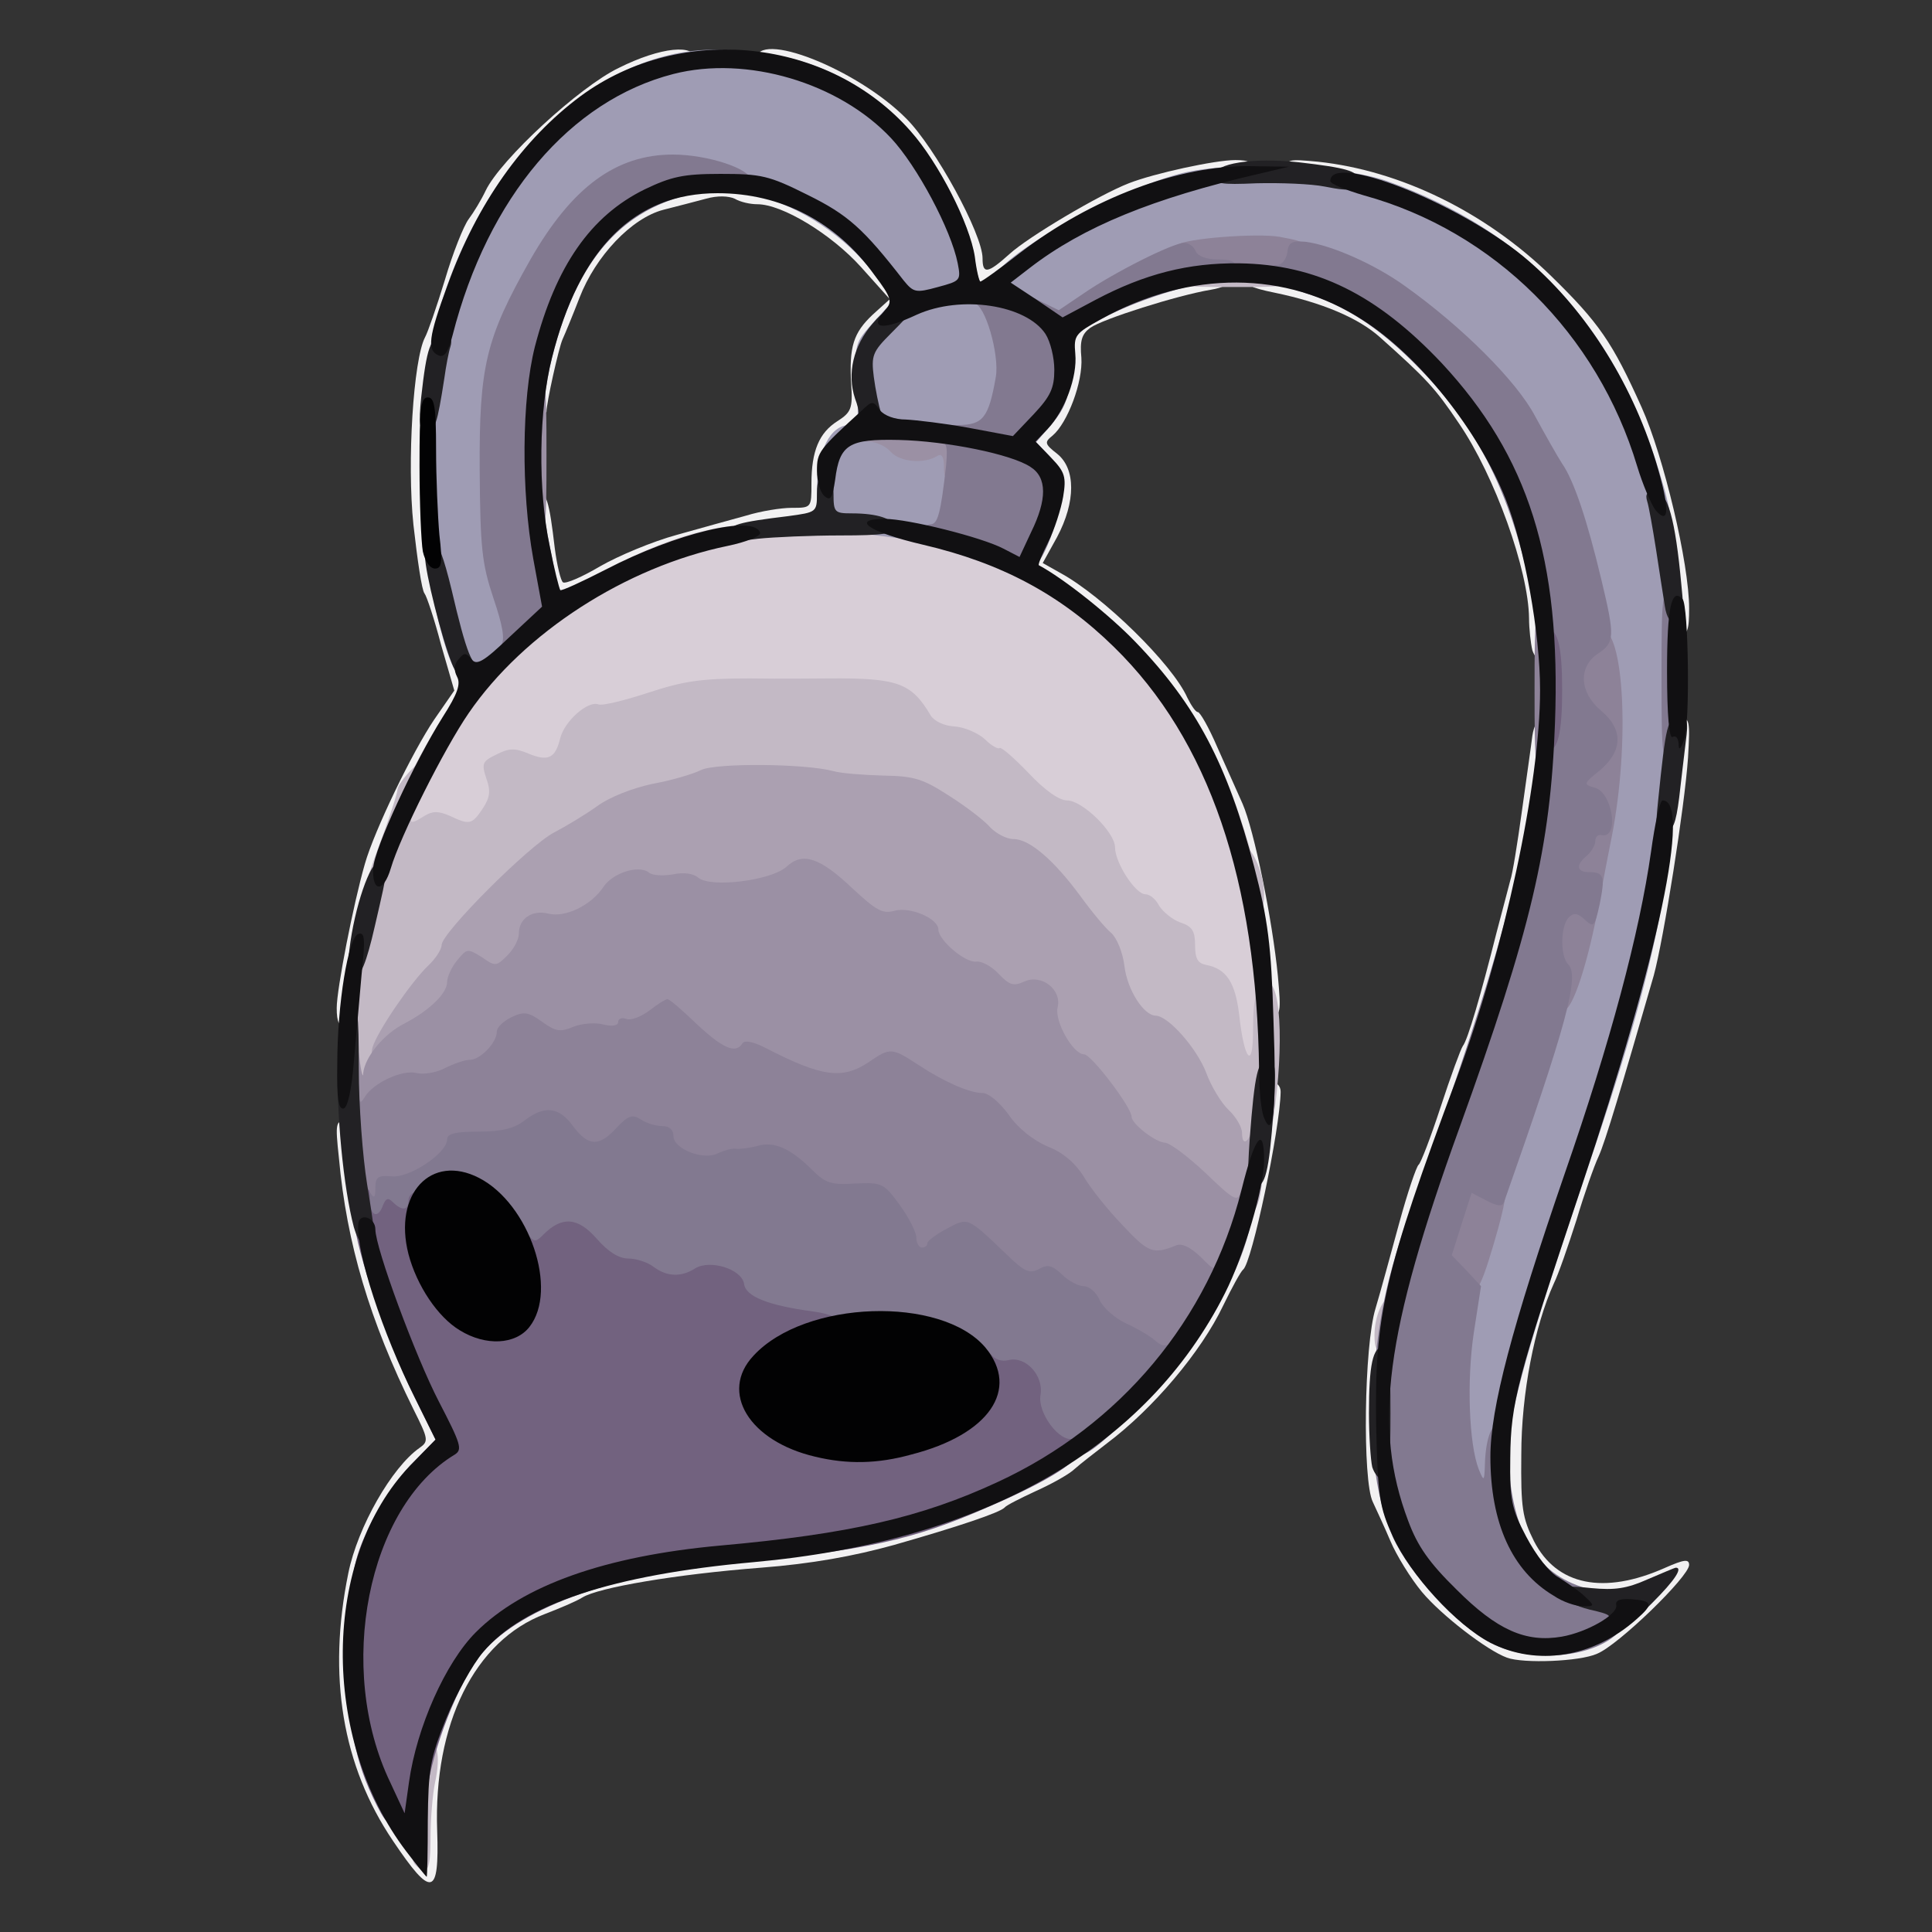 <?xml version="1.0" encoding="utf-8"?>
<!DOCTYPE svg PUBLIC "-//W3C//DTD SVG 1.0//EN" "http://www.w3.org/TR/2001/REC-SVG-20010904/DTD/svg10.dtd">
<svg version="1.0" xmlns="http://www.w3.org/2000/svg" width="32px" height="32px" viewBox="0 0 350 350" preserveAspectRatio="xMidYMid meet">
 <rect x="0" y="0" width="350" height="350" fill="#333333" stroke="none"/>
 <g fill="#f2f1f2">
  <path d="M71.2 333.5 c-9.2 -13.6 -11.9 -29.9 -8.1 -48.5 1.7 -8.4 7.9 -19.2 12.9 -22.7 1.7 -1.2 1.6 -1.6 -1.1 -7 -7.9 -16 -12.1 -30 -13.5 -45.5 -0.7 -6.5 -0.6 -6.8 1.5 -6.8 1.7 0 2.1 0.6 2.1 3 0 9 6.5 30.9 13.1 44.2 5.1 10.2 5 12.2 -0.7 18.3 -9.6 9.9 -14 26.4 -11.1 40.8 0.9 4.2 3.1 10.7 4.9 14.4 l3.3 6.8 0.8 -8.5 c1 -10.4 4.6 -20.3 9.3 -25.8 7.3 -8.6 23.4 -13.9 48.9 -16.2 36.9 -3.4 63.1 -16.2 79.1 -38.6 7.6 -10.6 13.3 -25.9 15 -39.6 0.5 -4.8 1 -5.8 2.5 -5.8 1.2 0 1.9 0.7 1.9 1.8 -0.1 6.7 -5.2 31 -6.8 32.2 -0.4 0.3 -2 3.2 -3.6 6.5 -4 8.4 -12.7 18.7 -21.1 25 -2.2 1.7 -4.8 3.7 -5.8 4.6 -0.9 0.9 -4.1 2.7 -7 4 -2.8 1.3 -5.4 2.6 -5.7 3 -0.8 0.9 -8.5 3.5 -20.1 6.8 -7.2 2 -14.9 3.4 -24 4.1 -15.5 1.2 -29.5 3.6 -32.4 5.4 -1.1 0.7 -4.2 2 -6.8 3 -12.7 4.8 -20.2 19.9 -19.5 39.3 0.4 11.9 -1 12.2 -8 1.8z"/>
  <path d="M273 300.3 c-3.6 -1.3 -11.9 -7.7 -15.4 -11.9 -2 -2.4 -4.6 -6.6 -5.7 -9.2 -1.1 -2.6 -2.6 -5.8 -3.2 -7.1 -1.9 -3.8 -1.6 -28.4 0.5 -35.1 0.9 -3 2.8 -10 4.3 -15.5 1.5 -5.5 3.1 -10.2 3.5 -10.5 0.4 -0.3 2.2 -5 4 -10.5 1.8 -5.5 3.6 -10.4 4 -11 0.9 -1.1 3.3 -9.4 6.1 -20.5 1.1 -4.1 2.2 -8.4 2.5 -9.5 0.4 -1.1 1.3 -6.7 2.1 -12.5 0.8 -5.8 1.7 -12 1.9 -13.7 0.3 -2 1.1 -3.3 1.9 -3.3 1.2 0 1.5 1.5 1.5 6.8 0 14.2 -6.2 40.1 -15.9 66.6 -4.6 12.3 -8 22.6 -11.5 34.1 -3.8 12.8 -2.8 29.4 2.5 39.7 3 6 11.6 14.6 17.3 17.5 5.7 2.9 9.6 2.7 15.4 -0.9 l3.7 -2.3 -5.6 -0.6 c-7.3 -0.8 -10.3 -2.9 -13.6 -9.7 -2.6 -5.3 -2.8 -6.6 -2.7 -17.2 0 -13.3 0.3 -14.6 13 -52.3 11 -32.8 16.2 -53.9 18 -74 0.6 -6.8 0.9 -7.7 2.6 -7.7 1.9 0 2 0.5 1.6 7.3 -0.6 8.8 -4.4 32.8 -6.2 39.4 -5.8 20.1 -8.8 30.2 -10 32.8 -0.8 1.7 -2.6 6.8 -4 11.5 -1.5 4.7 -3.3 9.9 -4.1 11.5 -3.5 7.7 -5.9 20 -5.9 31 -0.1 9.7 0.2 11.5 2.3 15.7 4.1 8 12.6 9.8 23.8 4.8 3.4 -1.5 4.3 -1.6 4.3 -0.5 0 2.1 -12.9 14.6 -16.7 16.1 -3.1 1.4 -13.3 1.8 -16.3 0.7z"/>
  <path d="M61 182.6 c0 -3.4 3 -18.8 5.1 -26.1 1.7 -6 8.6 -20.3 12.6 -26.2 l3.6 -5.2 -2.4 -8.3 c-1.2 -4.6 -2.6 -8.8 -3 -9.3 -0.5 -0.6 -1.3 -6.2 -2 -12.4 -1.2 -11.4 0 -30 2.1 -34 0.5 -0.9 2.1 -5.5 3.6 -10.4 1.4 -4.8 3.4 -9.8 4.3 -11 0.9 -1.2 2.3 -3.5 3.1 -5.2 2.7 -5.6 17 -18.8 24.1 -22.2 7.6 -3.8 13.9 -4.4 13.9 -1.5 0 1.3 -1.3 2.2 -5 3.1 -2.8 0.7 -7.7 3.1 -10.9 5.2 -27.1 18.1 -38.7 61.3 -25.9 95.9 3.6 9.6 3.5 10.6 -2.2 20 -2.8 4.6 -5.4 8.7 -5.9 9 -0.4 0.3 -1.1 1.6 -1.4 3 -0.3 1.4 -2.1 6.9 -4.1 12.2 -1.9 5.3 -4.1 13.5 -4.8 18.2 -1 7.2 -1.5 8.6 -3 8.6 -1.4 0 -1.8 -0.8 -1.8 -3.4z"/>
  <path d="M227.2 175.1 c-0.7 -4.8 -1.2 -10.5 -1.2 -12.5 0 -2 -0.4 -3.6 -0.9 -3.6 -0.4 0 -2 -3.8 -3.6 -8.4 -5.2 -16.3 -18 -33.5 -30.9 -41.6 -4.8 -3.1 -5.5 -3.9 -5.6 -6.8 0 -1.8 0.9 -5 2 -7.2 1.1 -2.2 2 -4.8 2 -5.8 0 -1 -0.9 -2.7 -2 -3.7 -2.5 -2.2 -2.7 -8.7 -0.4 -10.6 2.7 -2.3 4.6 -7.1 4.8 -12.3 l0.1 -5.1 7.8 -3.9 c6.6 -3.3 9 -4 15.7 -4.4 6.8 -0.4 8 -0.2 8 1.1 0 1.1 -1.3 1.8 -3.7 2.2 -6 1 -19.6 5.3 -21.8 6.9 -1.5 1.1 -1.9 2.3 -1.6 5.4 0.3 4.4 -2.5 11.8 -5.2 14.1 -1.5 1.2 -1.5 1.5 0.8 3.3 3.4 2.7 3.4 8.7 0 15.1 l-2.6 4.7 3.2 1.8 c7.7 4.2 20.3 16.5 23 22.6 0.7 1.4 1.5 2.6 1.9 2.6 0.4 0 2 2.8 3.5 6.3 1.5 3.4 3.6 8 4.6 10.3 2.1 4.8 5.4 21 6.4 31.2 0.6 6.6 0.5 7.2 -1.3 7.2 -1.6 0 -2 -1.3 -3 -8.9z"/>
  <path d="M277.6 117.8 c-0.3 -1.3 -0.6 -3.9 -0.6 -5.8 -0.1 -8.7 -6.2 -25.8 -12.7 -35.3 -4.3 -6.4 -5.9 -8.1 -14.3 -15.6 -3.9 -3.5 -10.5 -6.3 -19.2 -8.1 -4 -0.8 -5.8 -1.6 -5.8 -2.7 0 -1.3 1.2 -1.5 7.3 -1.2 10.5 0.6 17.1 4.1 27.7 14.8 13.1 13.2 19.4 27.4 20.7 46.9 0.5 7.9 0.4 9.2 -0.9 9.2 -0.9 0 -1.8 -1 -2.2 -2.2z"/>
  <path d="M301.2 105.8 c-3 -23.7 -13.2 -44 -28.3 -56.4 -9.6 -7.8 -28.9 -16.4 -37 -16.4 -2.3 0 -2.9 -0.4 -2.9 -2.1 0 -2.1 0.4 -2.1 5.8 -1.6 14.9 1.6 30.3 9.1 42.2 20.7 8.7 8.5 11.1 12 16.4 23.8 4 8.9 8.6 28.3 8.6 36.4 0 4 -0.3 4.8 -1.8 4.8 -1.5 0 -2 -1.5 -3 -9.2z"/>
  <path d="M97.6 107.8 c-0.4 -1.3 -0.9 -6 -1.3 -10.5 -0.5 -7.1 -0.4 -8.3 0.9 -8.3 1.8 0 2.3 1.8 3.3 10.3 0.4 3.1 1.1 6 1.5 6.2 0.5 0.3 3.5 -1 6.7 -2.9 3.3 -1.9 9.5 -4.5 13.9 -5.7 4.3 -1.2 10 -2.8 12.6 -3.5 2.6 -0.8 6.3 -1.4 8.2 -1.4 3.6 0 3.6 0 3.6 -4.4 0 -5.9 1.4 -9.2 4.7 -11.3 2.5 -1.6 2.8 -2.3 2.5 -6.7 -0.4 -6.8 0.4 -9.3 3.9 -12.6 l3.1 -2.8 -5.2 -5.8 c-5.4 -6 -14.3 -11.4 -18.8 -11.4 -1.3 0 -3.1 -0.4 -4.1 -1 -1.1 -0.5 -3.1 -0.6 -5.2 0 -1.9 0.5 -5.3 1.4 -7.7 2 -5.8 1.5 -12.3 8.4 -15.2 15.9 -1.2 3.1 -2.6 6.5 -3.1 7.6 -0.7 1.6 -2.9 11.5 -2.9 13.1 0 0.2 -0.7 0.4 -1.5 0.4 -3.5 0 -1 -16.2 4 -26 3.5 -7 7.8 -11.5 13.7 -14.4 4.5 -2.3 6.5 -2.6 14.8 -2.6 11.1 0 16.3 1.5 23.2 6.5 6.1 4.5 11.7 12.1 11.8 15.9 0 1.9 -1.2 4.2 -3.6 6.8 -3.5 3.9 -3.5 4 -2.8 10.8 0.6 6.3 0.5 6.8 -1.5 7.5 -3.8 1.2 -6.1 5.3 -6.1 11.1 l0 5.3 -5.7 0.6 c-10.5 1.2 -21.7 4.4 -31 9 -10.5 5.2 -15.7 5.9 -16.7 2.3z"/>
  <path d="M173.6 49.5 c-0.9 -5.7 -6.4 -16.8 -11.3 -22.4 -4.8 -5.6 -13.9 -11.6 -20.3 -13.2 -3.7 -0.9 -5 -1.8 -5 -3.1 0 -5.5 18.3 1.7 27.2 10.7 5.2 5.2 13.8 20.9 13.8 25.3 0 2.9 0.9 2.8 4.9 -0.8 3.4 -3.1 16.2 -10.7 21.6 -12.8 4.6 -1.8 15.6 -4.2 19.3 -4.2 2.5 0 3.2 0.4 3.2 2 0 1.4 -0.7 2 -2.3 2 -8.3 0 -26.4 7.8 -36.9 15.8 -5.1 3.9 -7.6 5.2 -10.2 5.2 -3.2 0 -3.4 -0.2 -4 -4.5z"/>
 </g>
 <g fill="#d8ced7">
  <path d="M222.7 193.7 c-0.3 -0.8 -0.8 -3.9 -1.2 -7 -0.7 -5.7 -2.4 -8.2 -6 -8.9 -1.4 -0.2 -2.1 -1.2 -2.3 -3.6 -0.2 -2.4 -1 -3.6 -2.7 -4.2 -1.3 -0.5 -2.9 -1.8 -3.5 -3 -0.6 -1.1 -1.7 -2 -2.5 -2 -1.9 0 -5.5 -5.7 -5.5 -8.6 0 -2.6 -6 -8.4 -8.8 -8.4 -1.3 0 -3.9 -1.8 -6.4 -4.5 -2.3 -2.5 -4.8 -4.5 -5.4 -4.5 -0.6 0 -1.9 -0.9 -2.9 -2 -1 -1.1 -3.1 -2 -4.7 -2 -2.7 0 -4.1 -1 -7.6 -5.8 -1.6 -2.2 -2.4 -2.3 -18.7 -2.7 -15.9 -0.3 -17.5 -0.2 -24.3 2.1 -4 1.3 -8.3 2.4 -9.6 2.4 -2.7 0 -5.2 2.5 -6.1 6.3 -0.8 3.2 -3.8 4.2 -9 3.3 -3.5 -0.7 -3.5 -0.7 -3.5 2.9 0 2 -0.7 4.7 -1.6 6 -1.5 2.3 -2.1 2.4 -10.6 2.4 l-9 0 0.5 -3.9 c0.3 -2.2 3 -8.1 6.3 -13.7 3.3 -5.4 6.2 -10.5 6.5 -11.3 1.7 -4 14 -13.8 23.4 -18.7 15.6 -8 21.4 -9.5 39.3 -10.1 13.2 -0.4 16.5 -0.2 24.5 1.7 12.8 3 22.7 8.8 33.7 20 9.9 10 15.5 19.3 19.9 32.9 4.1 12.3 5.1 19.2 5.1 34 l0 12.2 -3.4 0 c-1.9 0 -3.6 -0.6 -3.9 -1.3z"/>
 </g>
 <g fill="#c3b9c5">
  <path d="M75.2 337.8 c-1.3 -1.3 -1.6 -12.6 -0.6 -19 0.5 -2.8 1.2 -3.8 2.5 -3.8 2.1 0 2.8 3 1.7 8 -0.4 1.9 -0.8 6.3 -0.8 9.8 0 6.2 -0.6 7.2 -2.8 5z"/>
  <path d="M249 241.9 c0 -3.4 1.5 -6.9 3 -6.9 0.6 0 1 2.3 1 5 0 4.3 -0.3 5 -2 5 -1.6 0 -2 -0.7 -2 -3.1z"/>
  <path d="M222 208.2 c0 -1 -1.1 -2.9 -2.4 -4.1 -1.3 -1.2 -3.2 -4.3 -4.1 -6.8 -1.7 -4.4 -6.8 -10.2 -9.1 -10.3 -2.2 0 -5.2 -4.7 -5.7 -9 -0.3 -2.5 -1.4 -5.1 -2.4 -6 -1 -0.8 -3.5 -3.8 -5.6 -6.7 -4.8 -6.5 -9.2 -10.3 -12.1 -10.3 -1.3 0 -3.1 -1 -4.2 -2.1 -1 -1.2 -4.2 -3.7 -7 -5.5 -5.5 -3.5 -11 -4.4 -30.4 -4.6 -11.2 -0.2 -23.2 2.6 -28.2 6.4 -1.8 1.4 -5.1 3.4 -7.3 4.6 -4.3 2.2 -20.5 18.1 -20.5 20.2 0 0.6 -2 3.5 -4.5 6.3 -4.5 5.2 -9.5 14.1 -9.5 17.1 0 1.2 -1 1.6 -3.5 1.6 l-3.5 0 0 -9.9 c0 -12.3 2.1 -23.8 6.6 -35.7 1.9 -5.1 3.4 -9.7 3.4 -10.3 0 -1.1 3.5 -5.1 4.5 -5.1 1.1 0 0.4 5.3 -1 8 -1.7 3.3 -1.4 3.6 1.4 1.8 1.5 -0.9 2.5 -0.9 4.6 0 3.6 1.7 4 1.6 6 -1.4 1.3 -2 1.4 -3.2 0.6 -5.4 -0.9 -2.7 -0.7 -3.1 1.8 -4.3 2.3 -1.2 3.4 -1.2 5.8 -0.2 3.6 1.5 4.9 0.9 5.8 -2.8 0.8 -3.1 5 -6.8 6.9 -6.1 0.7 0.3 4.7 -0.7 9 -2.1 6.4 -2.1 9.5 -2.6 18.4 -2.6 5.9 0.1 12.3 0 14.2 0 12.7 -0.1 15.1 0.8 18.6 6.7 0.6 1 2.4 1.9 4.3 2 1.8 0.1 4.3 1.2 5.5 2.3 1.2 1.2 2.5 1.9 2.7 1.6 0.3 -0.2 2.6 1.8 5.2 4.5 3 3.2 5.6 5 7 5 2.8 0 8.7 5.8 8.7 8.5 0 2.8 3.7 8.5 5.5 8.5 0.8 0 1.9 0.9 2.5 2.1 0.7 1.1 2.4 2.5 3.8 3 2.2 0.7 2.7 1.6 2.7 4.1 0 2.5 0.5 3.3 2 3.6 3.7 0.7 5.3 3.2 6 9.1 0.9 8.2 2.5 10 2.5 2.9 0 -6.5 0.7 -8.8 2.6 -8.8 2.7 0 3 13.9 0.7 27 -0.8 4.3 -1 4.5 -4.5 4.8 -3.2 0.3 -3.8 0 -3.8 -1.6z"/>
  <path d="M225.1 162.3 c-1.3 -4.6 -1.4 -9.3 -0.2 -9.3 1.8 0 4.1 5.1 4.1 9 0 5.3 -2.5 5.4 -3.9 0.3z"/>
  <path d="M213 50 c0 -1.9 0.7 -2 10.5 -2 9.8 0 10.5 0.1 10.5 2 0 1.9 -0.7 2 -10.5 2 -9.8 0 -10.5 -0.1 -10.5 -2z"/>
 </g>
 <g fill="#aba0b1">
  <path d="M215 215.4 c-3 -3 -6.1 -5.4 -7 -5.4 -1.7 -0.1 -6 -3.4 -6 -4.7 0 -1.7 -7.3 -11.3 -8.6 -11.3 -2 0 -5.4 -5.9 -5.4 -9.2 0 -2.6 -0.3 -2.8 -3.8 -2.8 -2.6 0 -4.5 -0.7 -5.7 -2 -1 -1.1 -2.8 -2 -4 -2 -2.2 0 -7.5 -4.7 -7.5 -6.7 0 -1.9 -2.1 -2.7 -6.4 -2.4 -3.7 0.1 -4.6 -0.3 -9 -4.8 -4.6 -4.7 -5.1 -4.9 -6.7 -3.5 -2.2 2 -14.2 2.9 -23.7 1.7 -7.1 -0.9 -7.4 -0.9 -8.9 1.4 -2.1 3.2 -4.9 4.6 -10.2 5.3 -4 0.4 -4.6 0.8 -5.3 3.7 -1 3.9 -3.9 5.6 -8.5 5.1 -3.1 -0.4 -3.5 -0.1 -4 2.4 -0.3 1.6 -1.7 3.8 -3.2 4.9 -9 7 -14.8 9 -13.6 4.6 0.9 -2.9 6.9 -11.7 10 -14.7 1.4 -1.3 2.5 -3 2.5 -3.8 0 -2.2 15.9 -18.1 20.4 -20.4 2.1 -1.1 5.6 -3.2 7.7 -4.7 2.3 -1.7 6.4 -3.3 10.1 -4.1 3.4 -0.6 7.4 -1.8 8.8 -2.5 2.6 -1.3 18.8 -1.2 24 0.2 1.4 0.4 5.4 0.7 9 0.8 5.7 0.1 7.2 0.6 12 3.7 3 1.9 6.4 4.5 7.4 5.7 1.1 1.1 2.9 2.1 4.2 2.1 2.9 0 7.3 3.8 12.1 10.3 2.1 2.9 4.6 5.9 5.6 6.7 1 0.9 2.1 3.5 2.4 6 0.5 4.3 3.5 9 5.7 9 2.3 0.1 7.4 5.9 9.1 10.3 0.9 2.5 2.8 5.6 4.1 6.8 1.3 1.2 2.4 3.1 2.4 4.1 0 3.3 2 0.9 2.1 -2.5 0.1 -3.1 0.1 -3.1 0.9 -0.7 1.2 3.7 1.1 12.3 -0.1 15.9 -0.9 2.6 -1.6 3.1 -4.2 3 -2.4 -0.1 -4.5 -1.4 -8.7 -5.5z"/>
 </g>
 <g fill="#9f9cb4">
  <path d="M264.6 268.8 c-0.4 -1.3 -1 -6.9 -1.3 -12.5 -0.6 -11 0.6 -21.1 3.8 -32.3 4.6 -15.8 9.5 -31.3 13.2 -41 4.5 -12.2 9.5 -34.8 10.3 -47 0.6 -8.2 0 -12.8 -3.7 -29 -1.9 -7.9 -5.1 -17.4 -6.9 -20 -0.9 -1.4 -3.1 -5.3 -4.9 -8.6 -2.2 -4.2 -5.7 -8.4 -10.9 -13.1 -16.7 -15.1 -23.9 -18.6 -38.2 -18.7 -8.9 -0.1 -9.9 0.1 -16 3.3 -3.6 1.8 -8.4 4.7 -10.7 6.2 -4.7 3.3 -10.7 3.9 -13.9 1.4 -2.9 -2.2 -3.3 -1.8 -2.2 2.2 1.1 4.1 0.3 14.1 -1.4 17.9 -0.9 1.8 -1.9 2.4 -4.5 2.4 l-3.3 0 0 6.8 c0 3.7 -0.3 7.7 -0.6 8.9 -0.8 2.7 -2.7 2.9 -16.1 1.1 l-9.3 -1.2 0 -6.7 c0 -7.2 2.4 -11.9 5.9 -11.9 1.6 0 1.7 -0.8 1.3 -7.4 -0.4 -7.3 -0.4 -7.4 3.1 -11.3 l3.6 -3.9 -3.7 -5 c-5 -6.5 -13.2 -12 -20.9 -13.9 -3.5 -0.9 -7.5 -2.3 -9 -3.1 -8.9 -4.6 -20.6 2.5 -29.2 17.6 -7.7 13.6 -9.1 19.1 -9.1 34.8 0 11.6 0.3 14.3 2.5 20.8 1.4 4.1 2.5 8.5 2.5 9.7 0 3.1 -5.9 8.7 -9.1 8.7 -3.2 0 -5.1 -4.2 -8 -18.5 -2.7 -13 -2.2 -34.6 1 -46.9 7.6 -28.8 28.8 -49.6 50.5 -49.6 14.2 0 24.8 4.1 33.7 12.9 6.4 6.5 12.5 17.8 13.5 25.2 0.4 3.2 1.1 4.9 2 4.9 0.8 0 1.4 -0.6 1.4 -1.3 0 -3.8 21.9 -16.2 34 -19.3 9 -2.3 29 -1.5 37.3 1.4 25.2 9 41.2 26.2 49.3 52.7 2.6 8.5 2.8 10.3 3.2 33.2 0.6 35.3 -2.2 51.7 -15.8 91.8 -10.1 29.8 -13.6 41.7 -15.1 51.8 l-1.3 8.7 -3.2 0 c-2.4 0 -3.3 -0.5 -3.8 -2.2z"/>
 </g>
 <g fill="#9b90a4">
  <path d="M215.4 231.5 c-0.4 -1 -2.1 -1.5 -5.5 -1.5 -4.5 0 -5.1 -0.3 -9.6 -5.1 -2.6 -2.8 -5.8 -6.7 -7 -8.8 -1.5 -2.4 -3.7 -4.3 -6.5 -5.4 -2.6 -1.1 -5.4 -3.3 -7.1 -5.8 -1.8 -2.5 -3.6 -3.9 -5 -3.9 -1.2 0 -3.8 -0.9 -5.7 -1.9 -7.3 -4 -7.9 -4.2 -10.6 -2.5 -1.9 1.3 -3.7 1.5 -8.6 1 -3.4 -0.4 -6.7 -1 -7.3 -1.4 -2.3 -1.5 -8.2 -3.2 -11.3 -3.2 -2.4 0 -4.3 -0.9 -6.9 -3.5 -2.7 -2.6 -3.9 -3.2 -4.9 -2.4 -2.1 1.7 -20.3 3.4 -22.5 2.1 -2.7 -1.7 -3.9 -1.5 -3.9 0.6 0 2.5 -2.8 4.8 -6.7 5.7 -1.8 0.3 -3.5 1.1 -3.8 1.6 -0.4 0.5 -2.6 0.9 -5.1 0.9 -3.5 0 -5.1 0.6 -7 2.5 -1.5 1.5 -3.6 2.5 -5.4 2.5 -2.9 0 -3 -0.2 -3 -4.2 0 -2.4 0.6 -6.1 1.2 -8.3 l1.2 -4 0.7 5 c0.3 2.8 0.7 4 0.7 2.9 0.3 -2.9 3.7 -7.1 7.5 -9 4.4 -2.3 7.7 -5.4 7.7 -7.5 0 -0.9 0.8 -2.7 1.8 -3.9 1.8 -2.2 1.9 -2.2 4.5 -0.6 2.4 1.7 2.6 1.7 4.6 -0.3 1.2 -1.2 2.1 -2.9 2.1 -4 0 -2.7 2.4 -4.3 5.3 -3.6 3.1 0.8 7.8 -1.5 10 -4.8 1.7 -2.6 6.5 -4.1 8.3 -2.6 0.6 0.5 2.5 0.6 4.3 0.3 1.9 -0.4 3.7 -0.2 4.6 0.6 2.3 1.9 13.3 0.5 16 -2 2.9 -2.7 6 -1.7 12 4 4.2 3.9 5.4 4.6 7.5 4 2.9 -0.8 8 1.4 8 3.4 0 1.9 4.9 6.1 6.9 5.8 0.9 -0.1 2.7 0.8 4 2.2 2 2.1 2.7 2.3 4.7 1.4 3.1 -1.4 6.8 1.5 6 4.7 -0.6 2.5 2.8 8.5 4.8 8.5 1.3 0 8.6 9.6 8.6 11.3 0 1.3 4.3 4.6 6 4.7 0.9 0 4.2 2.5 7.4 5.5 5.1 4.9 5.8 5.3 6.3 3.5 0.3 -1.1 0.9 -1.7 1.4 -1.4 1.6 0.9 1 7 -1.2 12.8 -2.1 5.3 -2.4 5.6 -5.6 5.6 -2.1 0 -3.6 -0.6 -3.9 -1.5z"/>
  <path d="M95 82.5 c0 -13.8 0.1 -14.5 2 -14.5 1.9 0 2 0.7 2 14.5 0 13.8 -0.1 14.5 -2 14.5 -1.9 0 -2 -0.7 -2 -14.5z"/>
  <path d="M171 84.4 c0 -1.6 -0.4 -2.3 -1.2 -1.8 -2.4 1.5 -6.7 1.1 -8.4 -0.7 -0.9 -1.1 -2.8 -1.9 -4.1 -1.9 -1.6 0 -2.3 -0.6 -2.3 -2 0 -2.3 2.7 -2.5 13.9 -1.4 l6.1 0.7 0 3.6 c0 2.5 -0.6 4 -2 4.9 -1.8 1.1 -2 1 -2 -1.4z"/>
 </g>
 <g fill="#8d8298">
  <path d="M206.5 246 c-0.3 -0.6 -2.5 -1.9 -4.9 -2.9 -2.4 -1.1 -4.7 -3.1 -5.4 -4.5 -0.7 -1.5 -2 -2.6 -3.1 -2.6 -1.1 0 -2.3 -0.4 -2.6 -1 -0.3 -0.5 -2.1 -1 -3.9 -1 -2.6 0 -4.4 -1 -7.5 -4.1 -3.1 -2.9 -4.7 -3.8 -6.2 -3.4 -1 0.4 -1.9 1.1 -1.9 1.6 0 0.5 -1.8 0.9 -4 0.9 -3.1 0 -4 -0.4 -4 -1.7 0 -0.9 -1.2 -3.4 -2.6 -5.5 -2.5 -3.6 -3 -3.8 -7.9 -3.8 -4.6 0 -5.7 -0.4 -9 -3.5 -2.2 -2.1 -4.4 -3.4 -5.4 -3.1 -8.7 2.5 -19.1 1.1 -19.1 -2.6 0 -2.2 -3.2 -2.4 -5.4 -0.3 -0.8 0.9 -3.3 1.5 -6 1.5 -3.5 0 -4.8 -0.5 -6.4 -2.5 -1.7 -2.2 -2.1 -2.3 -3.8 -1 -1.1 0.9 -4.3 1.4 -7.6 1.5 -4.3 0 -5.8 0.4 -5.8 1.4 0 2.2 -7.4 7.6 -10.4 7.6 -1.6 0 -2.6 0.6 -2.6 1.5 0 2.2 -6.6 2 -7.4 -0.2 -0.4 -1 -1 -6 -1.3 -11.3 -0.4 -7.7 -0.2 -9.9 1.1 -11.5 1.5 -1.9 1.5 -1.9 1.6 1.5 0 2.9 0.2 3.2 1.1 1.7 1.5 -2.5 6.8 -5 9.4 -4.3 1.3 0.3 3.6 -0.1 5.1 -0.9 1.6 -0.8 3.6 -1.5 4.5 -1.5 1.9 0 4.9 -3.1 4.9 -5.1 0 -0.8 1.2 -1.9 2.6 -2.6 2.3 -1.1 3.1 -1 5.6 0.8 2.5 1.8 3.3 1.9 5.7 0.9 1.5 -0.6 4 -0.8 5.4 -0.4 1.7 0.4 2.7 0.2 2.7 -0.5 0 -0.6 0.7 -0.8 1.5 -0.5 0.8 0.3 2.6 -0.4 4.1 -1.5 1.5 -1.2 3 -2.1 3.3 -2.1 0.4 0 2.7 2 5.3 4.5 4.7 4.4 7.1 5.5 8.3 3.5 0.4 -0.6 2 -0.3 4.3 0.9 10.1 5.2 13.8 5.7 18.6 2.5 3.9 -2.7 4.2 -2.6 9.1 0.6 4.4 2.9 9.1 5 11.4 5 1.2 0 3.1 1.6 4.8 3.9 1.7 2.5 4.5 4.7 7.1 5.8 2.8 1.1 5 3 6.5 5.4 1.2 2.1 4.4 6.1 7.1 8.9 4.7 5 5.5 5.3 9.7 3.6 1 -0.4 2.5 0.3 4.3 2 2.7 2.7 2.7 2.7 3.3 0.6 0.7 -2.8 2.3 -1.8 2.3 1.4 0 2.8 -1.9 6.9 -6.2 13.2 -2.4 3.5 -3.4 4.2 -6.3 4.2 -1.9 0 -3.7 -0.5 -4 -1z"/>
  <desc>cursor-land.com</desc><path d="M262.2 232.7 c-2.6 -2.8 -2.8 -6.2 -0.5 -13.9 1.9 -6.2 3 -6.8 9.1 -5.1 2.1 0.5 2.3 1 1.7 4.2 -0.3 2 -1.6 6.6 -2.8 10.4 -2.3 7.4 -3.9 8.3 -7.5 4.4z"/>
  <path d="M282 180.6 c0 -1.4 -0.4 -2.8 -1 -3.1 -1.4 -0.9 -1.3 -12.8 0.2 -14.3 0.7 -0.7 2.3 -1.3 3.8 -1.3 2.3 -0.2 2.3 -0.2 0.3 -0.6 -1.9 -0.4 -2.3 -1.1 -2.3 -4.2 0 -2.2 0.6 -4.4 1.5 -5.1 0.8 -0.7 1.5 -1.9 1.5 -2.6 0 -0.8 0.5 -1.4 1 -1.4 1.8 0 1 -1.8 -1 -2.3 -3.1 -0.8 -2.7 -6.2 0.8 -9.2 l2.7 -2.5 -2.7 -2.5 c-2.5 -2.1 -2.8 -3.1 -2.8 -8.4 0 -5.1 0.3 -6.2 2.2 -7.5 1.2 -0.9 3 -1.6 3.9 -1.6 4.1 0 5.2 20.6 1.9 37.5 -1.1 5.5 -2.1 10.9 -2.3 12 -2 10.9 -4.8 19.5 -6.4 19.5 -0.7 0 -1.3 -1.1 -1.3 -2.4z"/>
  <path d="M278 125 c0 -14.3 0.1 -15 2 -15 1.9 0 2 0.7 2 15 0 14.3 -0.1 15 -2 15 -1.9 0 -2 -0.7 -2 -15z"/>
  <path d="M219.3 50.3 c-4.7 -0.4 -5.4 -0.7 -5.9 -2.9 -0.4 -1.4 -0.4 -2.7 -0.1 -3 1.2 -1.2 14.4 -2.2 18.5 -1.5 5.3 1 5.4 1.1 4.6 4.9 -0.6 3.2 -0.7 3.2 -6.3 3 -3.1 -0.1 -8 -0.3 -10.8 -0.5z"/>
 </g>
 <g fill="#827990">
  <path d="M270 297.6 c-6 -3.2 -14.5 -12.3 -17.6 -19 -3.4 -7.4 -4.7 -18.9 -3.4 -31.1 1.3 -12.2 2.8 -18.3 9.2 -36 12.6 -35.4 17.5 -53.2 20.4 -74.3 1.3 -10.3 1.4 -13.8 0.4 -20.5 -3.1 -22 -9.1 -36.3 -20.1 -48.1 -8 -8.6 -14.6 -13.1 -22.7 -15.6 -3.5 -1.1 -5.8 -2.4 -6 -3.4 -0.2 -0.9 0.3 -1.6 1.2 -1.6 0.8 0 1.6 -1 1.8 -2.2 0.2 -1.9 0.8 -2.2 3.3 -2 4.7 0.6 12.6 4.1 18 8 10.4 7.4 20.3 17.3 23.6 23.6 1.8 3.3 4 7.2 4.9 8.6 2.1 3 4.5 10.1 7.1 21 2.5 10.4 2.4 11.4 -0.6 13.4 -3.6 2.4 -3.4 7 0.5 10.3 4.1 3.4 4 7.3 -0.1 10.8 -3.1 2.5 -3.1 2.6 -1 3.2 3.2 0.8 4.5 9.2 1.3 8.6 -0.7 -0.2 -1.2 0.3 -1.2 1.1 0 0.7 -0.7 1.9 -1.5 2.6 -2.1 1.7 -1.9 3 0.4 3 2.7 0 2.9 0.8 1.9 5.8 -0.9 4.1 -1.1 4.3 -2.7 2.8 -1.3 -1.2 -2 -1.3 -2.9 -0.4 -1.5 1.5 -1.6 7 -0.1 8.5 2.1 2.1 -0.3 10.9 -11.6 43 -0.3 0.9 -1.1 0.9 -3.2 -0.2 l-2.7 -1.4 -1.8 5.6 -1.8 5.7 2.7 2.8 2.6 2.8 -1.3 8.4 c-1.3 8.6 -0.9 20.2 0.9 24.8 0.9 2.2 1 2.2 1.1 -0.7 0.1 -4.5 1.1 -7.5 2.5 -7.5 0.8 0 1.4 2.5 1.8 7.4 1 13.8 5.9 20.7 15.9 22.8 5.7 1.2 5.9 1.3 5.6 4.2 -0.7 6.9 -15.5 10 -24.8 5.2z"/>
  <path d="M187.5 261.2 c-1.1 -1.5 -2.2 -4.5 -2.5 -6.7 -0.5 -3.7 -0.8 -4 -3.9 -4.3 -2.2 -0.2 -4.2 -1.3 -5.8 -3.2 -3.7 -4.5 -9.2 -6 -22.8 -6.3 -13.8 -0.3 -20.2 -1.9 -20.7 -5.1 -0.3 -1.9 -0.8 -2.1 -7.1 -1.7 -5 0.2 -7.4 -0.1 -9.2 -1.3 -1.3 -0.9 -3.5 -1.6 -4.8 -1.6 -1.3 0 -3.4 -1.1 -4.7 -2.5 -2.4 -2.5 -5 -3.3 -5 -1.5 0 0.6 -1.8 1 -3.9 1 -3.1 0 -4.1 -0.4 -4.6 -2 -0.9 -2.9 -5.3 -7.9 -8.5 -9.5 -2.5 -1.3 -2.9 -1.2 -4.9 0.9 -1.1 1.2 -2.1 2.7 -2.1 3.3 0 1.1 -5.4 2.3 -10.2 2.3 -2.6 0 -2.8 -0.3 -2.7 -4.2 0.1 -2.4 0.5 -5.4 0.9 -6.8 l0.8 -2.5 0.1 2.5 c0.1 1.4 0.6 3.2 1.1 4 0.8 1.2 1 1 1 -0.8 0 -2 0.5 -2.3 2.9 -2.1 3.2 0.4 10.1 -4.2 10.1 -6.7 0 -1 1.4 -1.4 5.8 -1.4 4.1 0 6.4 -0.6 8.2 -2 3.6 -2.8 6.3 -2.5 8.8 1 2.8 3.7 4.7 3.8 7.9 0.3 2.1 -2.2 2.8 -2.5 4.4 -1.5 1 0.7 2.8 1.2 3.9 1.2 1.3 0 2 0.7 2 1.8 0 2.4 5.6 4.5 8.1 3.1 1.1 -0.5 2.5 -0.9 3.2 -0.8 0.6 0.1 2.4 -0.1 3.9 -0.5 3 -0.9 6 0.4 10 4.4 2.3 2.3 3.4 2.7 7.7 2.4 4.9 -0.2 5.2 -0.1 8.1 3.9 1.6 2.2 3 4.9 3 5.9 0 1 0.5 1.8 1 1.8 0.6 0 1 -0.3 1 -0.8 0 -0.4 1.6 -1.6 3.5 -2.6 3.9 -2.1 3.7 -2.2 10.8 4.6 3.3 3.2 4.2 3.6 5.9 2.7 1.6 -0.9 2.4 -0.7 4.2 1 1.2 1.2 3 2.1 3.9 2.1 1 0 2.3 1.1 2.9 2.5 0.6 1.4 2.8 3.3 4.7 4.2 2 0.9 4.4 2.3 5.3 3.1 1.4 1.2 2 1.2 3.3 0.2 1.3 -1.1 1.5 -0.8 1.5 1.6 0 2.3 -1.7 4.6 -8.5 11.1 -7.6 7.4 -8.9 8.3 -12.2 8.3 -3 -0.1 -4.3 -0.7 -5.8 -2.8z"/>
  <path d="M301 122.5 c0 -14.8 0.1 -15.5 2 -15.5 1.9 0 2 0.7 2 15.5 0 14.8 -0.1 15.5 -2 15.5 -1.9 0 -2 -0.7 -2 -15.5z"/>
  <path d="M90.8 116.8 c0.7 -0.9 0.3 -3.4 -1.4 -8.4 -2.1 -6.3 -2.4 -9.1 -2.5 -23.3 -0.1 -18.8 1.1 -23.8 9.2 -38.1 7.5 -13.1 15.5 -19 25.8 -19 6.3 0 14.1 2.6 14.1 4.6 0 0.7 -2.7 1.4 -6.2 1.8 -15.7 1.7 -25 11.2 -29.8 30.4 -2.4 9.4 -2.6 23.8 -0.5 33.7 2.3 11.1 2.1 13.5 -1.9 16.8 -3.6 2.8 -8.9 3.9 -6.8 1.5z"/>
  <path d="M180 102.5 c-1.4 -0.8 -4.9 -2 -7.7 -2.6 -4 -0.9 -5.3 -1.7 -5.3 -3.1 0 -1 0.7 -1.8 1.5 -1.8 1.4 0 1.9 -1.9 2.9 -10.7 0.3 -3.7 0.1 -4.3 -1.5 -4.3 -1.2 0 -1.6 -0.5 -1.3 -1.5 0.4 -1 2 -1.5 4.9 -1.5 4.6 0 5.6 -1.3 6.9 -8.7 0.7 -4.1 -2 -13.3 -3.9 -13.3 -0.8 0 -1.5 -0.7 -1.5 -1.5 0 -2.3 7.5 -1.9 12.5 0.6 l4.3 2.1 4.3 -2.9 c5.6 -3.9 16.4 -9.3 18.4 -9.3 0.9 0 1.8 0.7 2.1 1.5 0.4 0.9 1.9 1.5 4 1.5 2.7 0 3.4 0.4 3.4 2 0 1.6 -0.7 2 -3.1 2 -4.4 0 -15.4 3.5 -21.4 6.8 -4.8 2.6 -5 2.9 -5.3 7.2 -0.4 6.7 -0.9 8.5 -3.8 12 l-2.7 3.1 2.2 2.3 c2.8 3 2.8 9.5 -0.1 16.3 -2.5 5.8 -4.8 6.7 -9.8 3.8z"/>
 </g>
 <g fill="#72627f">
  <path d="M67.5 325.5 c-3.7 -7.9 -4.8 -15.3 -4.3 -29.5 0.5 -11.2 0.8 -13.2 3.5 -19.1 1.7 -3.6 5.1 -8.7 7.6 -11.4 l4.6 -4.7 -3.8 -7.7 c-4.3 -8.6 -9.9 -24.5 -10.8 -30.8 -0.4 -3.1 -0.1 -4.6 1.1 -5.8 1.5 -1.5 1.6 -1.4 1.6 0.9 0 2.9 1.5 3.5 2.4 0.9 0.5 -1.2 0.9 -1.4 1.8 -0.5 1.6 1.6 2.8 1.5 2.8 -0.3 0 -0.8 0.6 -1.5 1.4 -1.5 1 0 1.5 1.8 1.8 6 0.5 7 4.1 13.1 9.7 16.4 l3.4 2 2.3 -2.7 c2.1 -2.4 2.3 -3.4 1.8 -9.5 -0.5 -6.1 -0.4 -6.5 1 -4.8 1.4 1.7 1.6 1.7 3.1 0.2 3.3 -3.3 6.2 -3.1 9.6 0.8 2.1 2.4 4 3.6 5.8 3.6 1.4 0 3.5 0.7 4.5 1.5 2.4 1.8 5 1.9 7.5 0.3 2.7 -1.7 8.5 0.1 8.9 2.8 0.3 2.3 4.4 3.9 12.6 5 6.5 0.9 6 3.2 -1.3 6.7 -3.3 1.5 -6.6 3.8 -7.5 5.1 -1.4 2.2 -1.4 2.6 0.5 5 4.6 5.8 14.2 8.4 22.8 6.2 10.7 -2.7 16.1 -7.4 16.1 -13.8 0.1 -2.9 0.2 -3.1 1.4 -1.6 0.8 1.1 2 1.5 3.3 1.2 3.1 -0.8 6.4 2.8 5.8 6.3 -0.6 3.3 3.6 8.8 6 7.9 1 -0.4 1.5 0.1 1.5 1.4 0 2.5 -5.6 6.1 -17.2 11.1 -13.4 5.9 -22.3 7.8 -44.9 9.9 -22.2 2 -39.3 8 -46.5 16.4 -4.2 4.9 -9.2 17.7 -10.1 25.6 -0.6 6 -0.6 6 -3.9 6 -3 0 -3.5 -0.5 -5.9 -5.5z"/>
  <path d="M279 125 c0 -8.7 0.3 -11 1.4 -11 1.8 0 2.6 3.2 2.6 11 0 7.8 -0.8 11 -2.6 11 -1.1 0 -1.4 -2.3 -1.4 -11z"/>
 </g>
 <g fill="#222124">
  <path d="M290.5 293.8 c1.7 -1 1.5 -1.3 -2.5 -2.2 -2.8 -0.7 -4.6 -1.7 -4.8 -2.8 -0.3 -1.4 0.4 -1.6 5.1 -1.1 4.2 0.4 6.4 0.1 10.2 -1.6 2.6 -1.1 4.9 -2.1 5.1 -2.1 1.3 0 -0.2 2.3 -4.2 6.3 -3.6 3.7 -5.3 4.7 -7.7 4.7 -2.9 -0.1 -3 -0.2 -1.2 -1.2z"/>
  <path d="M248.6 265.8 c-0.3 -1.3 -0.6 -5.7 -0.6 -9.8 0 -8.8 0.7 -12 2.6 -12 1 0 1.3 2.6 1.3 12 0 9.2 -0.3 12 -1.4 12 -0.7 0 -1.5 -1 -1.9 -2.2z"/>
  <path d="M64.1 222.3 c-1.9 -7.2 -3.2 -20.8 -2.9 -30.3 0.3 -8.1 0.6 -9.5 2.1 -9.8 1.5 -0.3 1.7 0.8 1.7 11.5 0 6.5 0.7 15.9 1.5 20.8 1.8 11.2 1.8 11.5 0 11.5 -0.8 0 -1.8 -1.6 -2.4 -3.7z"/>
  <path d="M226.4 206.3 c0.9 -12 1.5 -14.3 3.3 -14.3 1.4 0 1.5 1.2 1 9.3 -0.8 11.1 -1.5 13.7 -3.4 13.7 -1.3 0 -1.4 -1.3 -0.9 -8.7z"/>
  <path d="M63.3 172 c0.9 -7.6 3.8 -16.1 5.4 -15.8 1.8 0.4 1.8 0.4 -0.8 11.6 -1.5 6.6 -2.6 9.2 -3.7 9.2 -1.2 0 -1.4 -0.9 -0.9 -5z"/>
  <path d="M300.4 144.9 c1.4 -13.7 1.7 -14.9 3.7 -14.9 1.6 0 1.8 0.6 1.3 4.3 -0.3 2.3 -0.8 6.9 -1.2 10.2 -0.6 4.7 -1.1 6 -2.6 6.3 -1.7 0.4 -1.8 -0.1 -1.2 -5.9z"/>
  <path d="M81.9 120.3 c-1.9 -4.7 -4.9 -16.7 -4.9 -19.5 0 -1.7 0.5 -2.8 1.4 -2.8 0.9 0 2 3 3.4 8.8 2.7 11.6 3.9 14.5 5.4 13.6 0.9 -0.5 0.9 -0.2 -0.1 0.9 -2 2.5 -4 2.1 -5.2 -1z"/>
  <path d="M301.6 109.8 c-0.3 -1.8 -1 -6.4 -1.6 -10.3 -0.6 -3.8 -1.3 -7.8 -1.6 -8.7 -0.4 -1.3 0 -1.8 1.4 -1.8 2.3 0 3.7 5 4.8 17 0.6 6 0.5 7 -0.9 7 -1 0 -1.8 -1.1 -2.1 -3.2z"/>
  <path d="M132 96.7 c0 -1.6 1.7 -2.1 10.8 -3.2 5.1 -0.7 5.2 -0.7 5.2 -4.1 0 -2.4 0.5 -3.4 1.5 -3.4 1 0 1.5 1.1 1.5 3.5 0 3.3 0.2 3.5 3.3 3.5 4.7 0 7.7 1 7.7 2.6 0 1.1 -2.1 1.4 -9.7 1.4 -5.4 0 -12.2 0.3 -15 0.6 -4.4 0.6 -5.3 0.4 -5.3 -0.9z"/>
  <path d="M76.3 72 c1 -9.1 1.7 -11 3.9 -11 1.4 0 1.8 0.5 1.4 1.8 -0.3 0.9 -0.8 3.5 -1.1 5.7 -1.3 8.4 -1.7 9.5 -3.2 9.5 -1.3 0 -1.5 -1 -1 -6z"/>
  <path d="M154.8 76.2 c0.9 -0.7 1 -1.6 0.1 -4 -1.5 -4.5 -0.3 -9.6 3.2 -13.6 2 -2.4 3.5 -3.2 4.9 -2.9 1.1 0.3 2 0.7 2 0.8 0 0.2 -1.6 1.9 -3.6 3.9 -3.3 3.3 -3.6 4 -3.1 7.9 0.3 2.3 0.9 5.2 1.3 6.5 0.6 2 0.3 2.2 -2.7 2.2 -2.1 0 -2.9 -0.3 -2.1 -0.8z"/>
  <path d="M240 33.8 c-2.5 -0.5 -8 -0.7 -12.3 -0.6 -6.7 0.3 -7.7 0.1 -7.7 -1.4 0 -2.2 6.9 -3.3 15.3 -2.4 8.6 1 10.7 1.6 10.7 3.1 0 2 -1 2.3 -6 1.3z"/>
 </g>
 <g fill="#111012">
  <path d="M73.6 335.4 c-15.6 -20.5 -15.3 -53.2 0.7 -69.9 l4.6 -4.7 -3.8 -7.7 c-5.8 -11.6 -10.6 -26.2 -10.2 -31.3 0.1 -2.2 3.1 -1.3 3.1 0.9 0 3.4 7.3 23.1 11.5 31.2 4 7.7 4.3 8.7 2.9 9.6 -15.8 9.5 -21.6 38.8 -11.7 59.4 l2.6 5.6 0.8 -5.7 c1.4 -9.9 6.6 -21.6 12.1 -27.1 8.5 -8.5 23.4 -13.8 44.2 -15.7 23.5 -2.1 36.5 -5.1 50.3 -11.5 22.3 -10.3 38.3 -29.5 44.2 -52.9 2.4 -9.7 4.1 -11.9 4.1 -5.4 0 4.9 -3.6 17.2 -7.1 24.1 -14.2 28.1 -43.6 44.9 -85.4 48.7 -25.5 2.3 -41.6 7.6 -48.9 16.2 -2 2.3 -5 7.8 -6.8 12.2 -2.9 7.2 -3.2 9.2 -3.3 18.4 0 5.6 -0.1 10.2 -0.2 10.2 -0.1 0 -1.8 -2.1 -3.7 -4.6z"/>
  <path d="M270 297.6 c-6.2 -3.2 -14.6 -12.4 -17.7 -19.3 -2.4 -5.3 -2.7 -7.1 -3 -20.2 -0.3 -19.8 1.4 -27.5 14.6 -62.8 8.6 -23.2 15.1 -53.3 15.1 -70.3 0 -10.3 -2.8 -25.8 -6.2 -34.5 -4.9 -12.4 -15.7 -26 -25.9 -32.5 -13.9 -9 -31.3 -9.1 -47.4 -0.2 -4.7 2.6 -5 2.9 -4.7 6.3 0.4 4.2 -1.9 10.3 -5 13.6 l-2.2 2.3 2.9 3 c2.4 2.5 2.7 3.4 2.1 7 -0.4 2.3 -1.6 6 -2.7 8.2 -1.1 2.2 -1.9 4.1 -1.7 4.2 4.5 2.4 12.9 9.1 17.5 13.9 11.1 11.5 16.7 22.3 21.5 40.7 2.5 9.6 3.1 14.2 3.5 27.7 0.6 16.2 0 22 -1.7 17.8 -0.5 -1.1 -0.9 -4.9 -0.9 -8.5 -0.4 -34.5 -9.1 -60 -26.3 -76.8 -9.7 -9.5 -20.4 -15.2 -34.5 -18.5 -9.9 -2.3 -13.4 -4.7 -7 -4.7 4.2 0 17.5 3.3 21.5 5.4 l2.9 1.5 2.1 -4.5 c2.9 -5.9 2.9 -9.9 -0.1 -11.8 -3.4 -2.3 -15.2 -4.7 -23.9 -4.9 -9 -0.2 -10.7 0.8 -11.5 7.2 -0.5 3.3 -0.8 3.9 -1.9 3 -0.8 -0.6 -1.4 -2.7 -1.4 -4.6 0 -3.4 0.3 -3.8 8.3 -11.1 1.7 -1.6 1.9 -1.6 3.1 0.1 0.8 1 2.7 1.7 4.7 1.7 1.9 0.1 7 0.7 11.4 1.5 l8 1.5 3.8 -4 c3 -3.2 3.7 -4.7 3.7 -8 0 -2.2 -0.7 -5.1 -1.6 -6.5 -3.5 -5.3 -15.3 -7.1 -23.3 -3.5 -6.4 3 -8.8 2.6 -5.7 -0.9 1.3 -1.4 1.1 -2.2 -2 -6.3 -6.9 -9.6 -16.9 -14.8 -28.4 -14.8 -15 0 -25 9.9 -30 29.8 -2.4 9.5 -2.6 23.8 -0.4 34.2 0.8 4.1 1.7 7.6 1.9 7.9 0.2 0.2 3.9 -1.5 8.2 -3.7 12.9 -6.7 26.9 -10 28 -6.7 0.2 0.6 -2.5 1.7 -5.9 2.4 -18.4 3.8 -36.9 15.7 -46.9 30.3 -4.4 6.4 -12.4 22.3 -14.1 28.1 -1.3 4.4 -3.4 4.4 -3.2 0 0.2 -3.6 7.5 -19.3 12.6 -27.4 2.7 -4.2 3.3 -6 2.6 -7.3 -0.6 -1.2 -0.6 -2.2 0.3 -3.2 1 -1.2 1.3 -1.2 2.3 0 0.9 1.2 2.1 0.6 6.9 -4 l5.9 -5.5 -1.6 -8.7 c-2.2 -12.2 -2.1 -28.9 0.3 -38.4 3.8 -14.6 10.1 -23.7 19.9 -28.5 4.8 -2.3 7 -2.8 13.7 -2.8 7.4 0 8.8 0.3 15.8 3.8 7.3 3.6 10.1 6.1 17.4 15.5 1.8 2.2 2.2 2.3 6.2 1.2 4.1 -1.1 4.2 -1.2 3.6 -4.3 -1.2 -6.1 -7.4 -17.7 -12.1 -22.7 -9.4 -10 -26.1 -15 -39.4 -11.6 -18.7 4.8 -33.6 22.3 -40 47.3 -0.8 3.1 -1.5 4.1 -2.5 3.7 -2.2 -0.9 -1.9 -3.3 1.6 -12.8 5.3 -14.7 13.6 -26.4 24.1 -34.2 18.2 -13.4 45 -10.5 59.8 6.4 5 5.6 10.7 16.8 11.6 22.7 0.3 2.5 0.8 4.5 1 4.5 0.3 0 3.5 -2.3 7.2 -5.2 12.9 -9.9 28.8 -15.9 41.7 -15.7 l7 0.1 -5.5 1.3 c-19.1 4.4 -31.8 9.6 -41.4 17 l-3.5 2.7 4.7 3.1 4.7 3.2 6 -3.2 c8.9 -4.7 16.8 -6.7 26 -6.6 13.9 0.2 24.9 5.6 36.7 18.1 15.7 16.9 21.6 35.4 20.5 65.2 -0.8 22.5 -4.3 37.3 -17.3 73.3 -13.5 37.3 -15.7 54.2 -9.3 71.2 1.7 4.6 3.8 7.6 8.8 12.5 7.3 7.3 12.5 9.6 19 8.5 4.6 -0.8 10.2 -4 9.9 -5.7 -0.2 -0.9 0.7 -1.2 2.6 -1.1 4.1 0.3 4.2 0.9 1 3.7 -7.8 6.9 -18 8.5 -26.4 4.2z"/>
  <path d="M281.5 289.1 c-7.6 -4.5 -11.5 -13.2 -11.5 -25.2 0 -8.8 3.9 -23.5 13.5 -51.4 8.2 -23.6 13.5 -43.4 15.6 -58.2 0.7 -5.1 1.6 -9.3 2.1 -9.3 5.2 0 -0.7 28.2 -14.6 69.7 -11.8 35.3 -12.9 39.3 -13 49.4 -0.1 7.6 0.2 9.2 2.9 14.3 1.8 3.4 4.2 6.5 5.9 7.4 1.6 1 3.8 2.5 4.8 3.5 1.7 1.6 1.7 1.7 -0.4 1.7 -1.3 0 -3.7 -0.8 -5.3 -1.9z"/>
  <path d="M61.1 192.8 c0 -11 2 -23 3.8 -23.6 1.2 -0.4 1.3 0.8 0.6 7.4 -0.4 4.4 -1 11.5 -1.4 15.8 -0.4 5 -1.1 8.1 -1.8 8.4 -1 0.3 -1.3 -1.7 -1.2 -8z"/>
  <path d="M304.1 134.7 c-0.1 -1 -0.5 -1.5 -1.1 -1.2 -0.6 0.4 -1 -3.8 -1 -11.9 0 -11.6 0.8 -15.2 2.8 -13.1 1.1 1.1 1.4 22.8 0.3 25.5 -0.7 1.9 -1 2 -1 0.7z"/>
  <path d="M299.9 92.4 c-0.8 -1.1 -2.3 -4.6 -3.3 -7.9 -7.2 -24 -25.9 -42.6 -49.5 -49.1 -3.4 -1 -6.1 -2.1 -6.1 -2.6 0 -5.2 22.9 3.8 34.9 13.6 10.8 8.9 19.6 22.5 24.1 37.3 2.5 8.3 2.5 11.7 -0.1 8.7z"/>
 </g>
 <g fill="#020203">
  <path d="M147.7 263.9 c-12 -2.8 -17.4 -11.7 -11.2 -18.3 9.3 -10.1 34 -10.9 42 -1.5 6.3 7.6 0.7 15.8 -13.4 19.4 -6.1 1.7 -11.6 1.8 -17.4 0.4z"/>
  <path d="M83.3 241 c-4 -2.4 -7.8 -8.1 -9.3 -13.8 -2.8 -10.9 4.1 -18.3 12.8 -13.8 9.1 4.7 14.4 20.3 9.1 27 -2.5 3.2 -7.9 3.5 -12.6 0.6z"/>
  <path d="M76.6 99.9 c-0.3 -1.7 -0.6 -8.7 -0.6 -15.5 0 -10.4 0.2 -12.4 1.5 -12.4 1.2 0 1.5 1.7 1.5 9.4 0 5.1 0.3 12.1 0.6 15.5 0.6 5.1 0.4 6.1 -0.8 6.1 -0.9 0 -1.8 -1.3 -2.2 -3.1z"/>
 </g>
</svg>